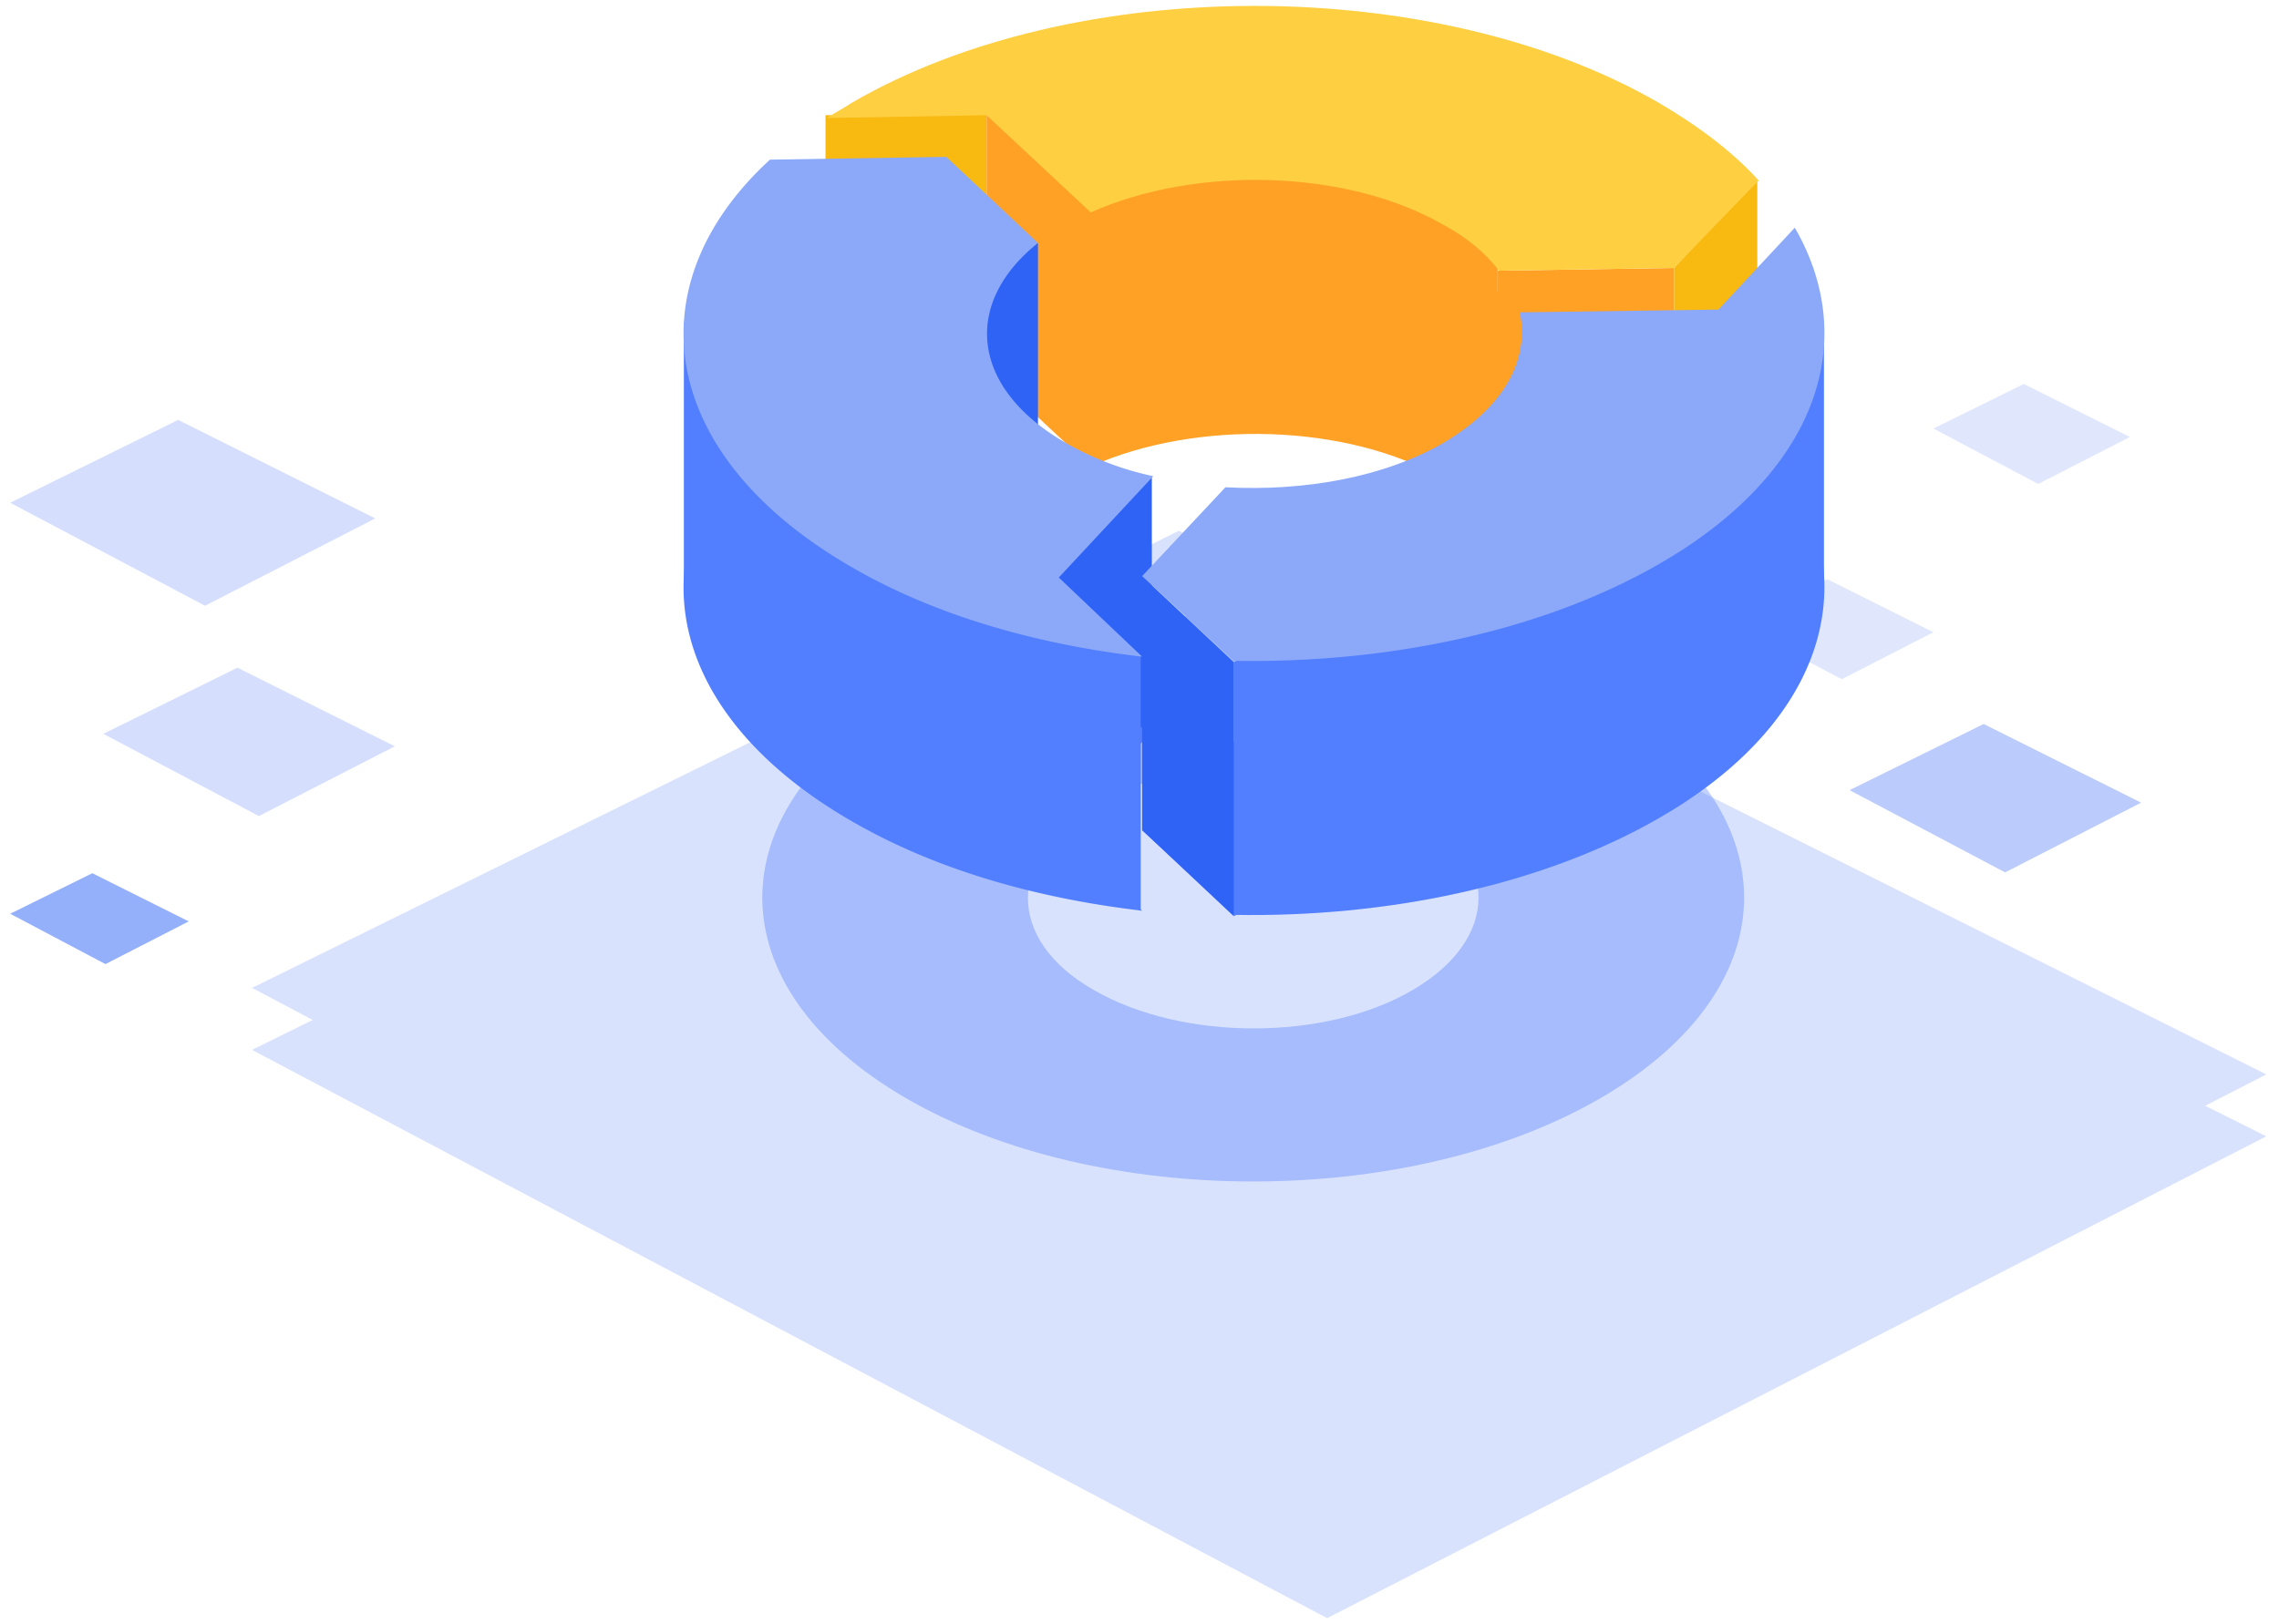 <svg width="87" height="62" xmlns="http://www.w3.org/2000/svg"><g fill="none" fill-rule="evenodd"><path d="M-1-21h90v90H-1z"/><path fill="#2F63F6" fill-rule="nonzero" opacity=".201" d="M3.944 28.022l5.12-2.526 6.008 3.003-5.189 2.663z"/><path fill="#2F63F6" fill-rule="nonzero" opacity=".505" d="M.388 34.892l3.137-1.548 3.68 1.84-3.179 1.631z"/><g opacity=".189" fill="#2F63F6" fill-rule="nonzero"><path d="M9.622 37.724l35.38-17.454 41.513 20.757-35.851 18.398z"/><path d="M9.622 40.09l35.38-17.454 41.513 20.756L50.663 61.79z"/></g><path fill="#2F63F6" fill-rule="nonzero" opacity=".33" d="M70.606 30.172l5.12-2.526 6.009 3.004-5.19 2.663z"/><path d="M66.306 23.821l3.45-1.703 4.05 2.025-3.497 1.794-4.003-2.116zm7.5-7.457l3.452-1.702 4.05 2.025-3.499 1.794-4.003-2.117z" fill="#2F63F6" fill-rule="nonzero" opacity=".149"/><path fill="#2F63F6" fill-rule="nonzero" opacity=".201" d="M.388 19.198l6.414-3.164 7.525 3.762-6.5 3.335z"/><g fill-rule="nonzero"><path d="M34.588 41.935c7.316 4.241 19.19 4.241 26.506 0 7.316-4.24 7.316-11.08 0-15.32-7.316-4.241-19.19-4.241-26.506 0-7.316 4.24-7.316 11.08 0 15.32zm7.157-11.185c3.34-1.962 8.8-1.962 12.192 0 3.34 1.961 3.34 5.089 0 7.05-3.34 1.962-8.8 1.962-12.192 0-3.34-1.908-3.34-5.089 0-7.05z" fill="#2F63F6" opacity=".3"/><path d="M63.904 19.933l-6.68.106c-.477-.637-1.22-1.273-2.12-1.75-3.658-2.12-9.437-2.28-13.465-.477l-3.976-3.71-6.097.105c.318-.212.636-.37.954-.583 8.482-4.93 22.266-4.93 30.8 0 1.538.901 2.863 1.909 3.817 2.969l-3.233 3.34z" fill="#FFA125"/><path fill="#F8B911" d="M31.513 4.4v9.754l6.15-.106V4.347z"/><path fill="#FFA125" d="M41.639 8.058v9.701l-3.976-3.71V4.346z"/><path d="M57.171 10.337v9.702l-8.8-7.157-6.785 4.877V8.058l6.255-3.022s8.588 2.65 9.065 2.757c.424.106.265 2.544.265 2.544z" fill="#FFA125"/><path fill="#FFA125" d="M63.904 10.231v9.702l-6.733.106v-9.702z"/><path fill="#F8B911" d="M67.084 6.839v9.7l-3.18 3.394V10.23z"/><path d="M63.904 10.231l-6.68.106c-.477-.636-1.22-1.272-2.12-1.749-3.658-2.12-9.437-2.28-13.465-.477L37.663 4.4l-6.097.106c.318-.212.636-.371.954-.583 8.482-4.93 22.266-4.93 30.8 0 1.538.901 2.863 1.908 3.817 2.969l-3.233 3.34z" fill="#FFCF42"/><g><path d="M39.624 9.277v8.906l-5.778-1.378s.318-5.248.477-5.354c.053-.16 5.301-2.174 5.301-2.174zM43.971 18.183v9.701l-.636.69-4.082-2.333s.636-7.422.69-7.58c.105-.16 4.028-.478 4.028-.478z" fill="#2F63F6"/><path d="M36.125 15.692l3.5 3.286c-2.917 2.333-2.545 5.567 1.06 7.634a11.49 11.49 0 0 0 3.34 1.272l-3.606 3.87 3.181 3.022c-4.082-.477-7.952-1.59-11.133-3.446-7.315-4.24-8.322-10.708-3.074-15.532l6.732-.106z" fill="#527FFF"/><path fill="#527FFF" d="M43.547 25.075v9.7l-7.899-3.074-9.542-9.118V12.3l10.125 8.005z"/><path d="M36.125 5.99l3.5 3.287c-2.917 2.333-2.545 5.566 1.06 7.634a11.49 11.49 0 0 0 3.34 1.272l-3.606 3.87 3.181 3.022c-4.082-.477-7.952-1.59-11.133-3.446-7.315-4.241-8.322-10.709-3.074-15.533l6.732-.106z" fill="#8CA9F9"/></g><g><path d="M43.6 31.701l3.18-3.393c2.97.16 6.044-.37 8.324-1.696 2.332-1.378 3.286-3.18 2.915-4.983l7.581-.106 2.916-3.128c2.544 4.4.795 9.436-5.249 12.882-4.453 2.545-10.337 3.764-16.168 3.658L43.6 31.7z" fill="#527FFF"/><path fill="#527FFF" d="M47.099 25.287v9.701l22.53-12.458V12.83l-3.287 1.325z"/><path fill="#2F63F6" d="M43.6 22v9.701l3.499 3.287v-9.701z"/><path d="M43.6 22l3.18-3.393c2.97.16 6.044-.37 8.324-1.696 2.332-1.378 3.286-3.18 2.915-4.983l7.581-.106 2.916-3.128c2.544 4.4.795 9.436-5.249 12.882C58.814 24.12 52.93 25.34 47.1 25.234L43.6 22z" fill="#8CA9F9"/></g></g></g></svg>

